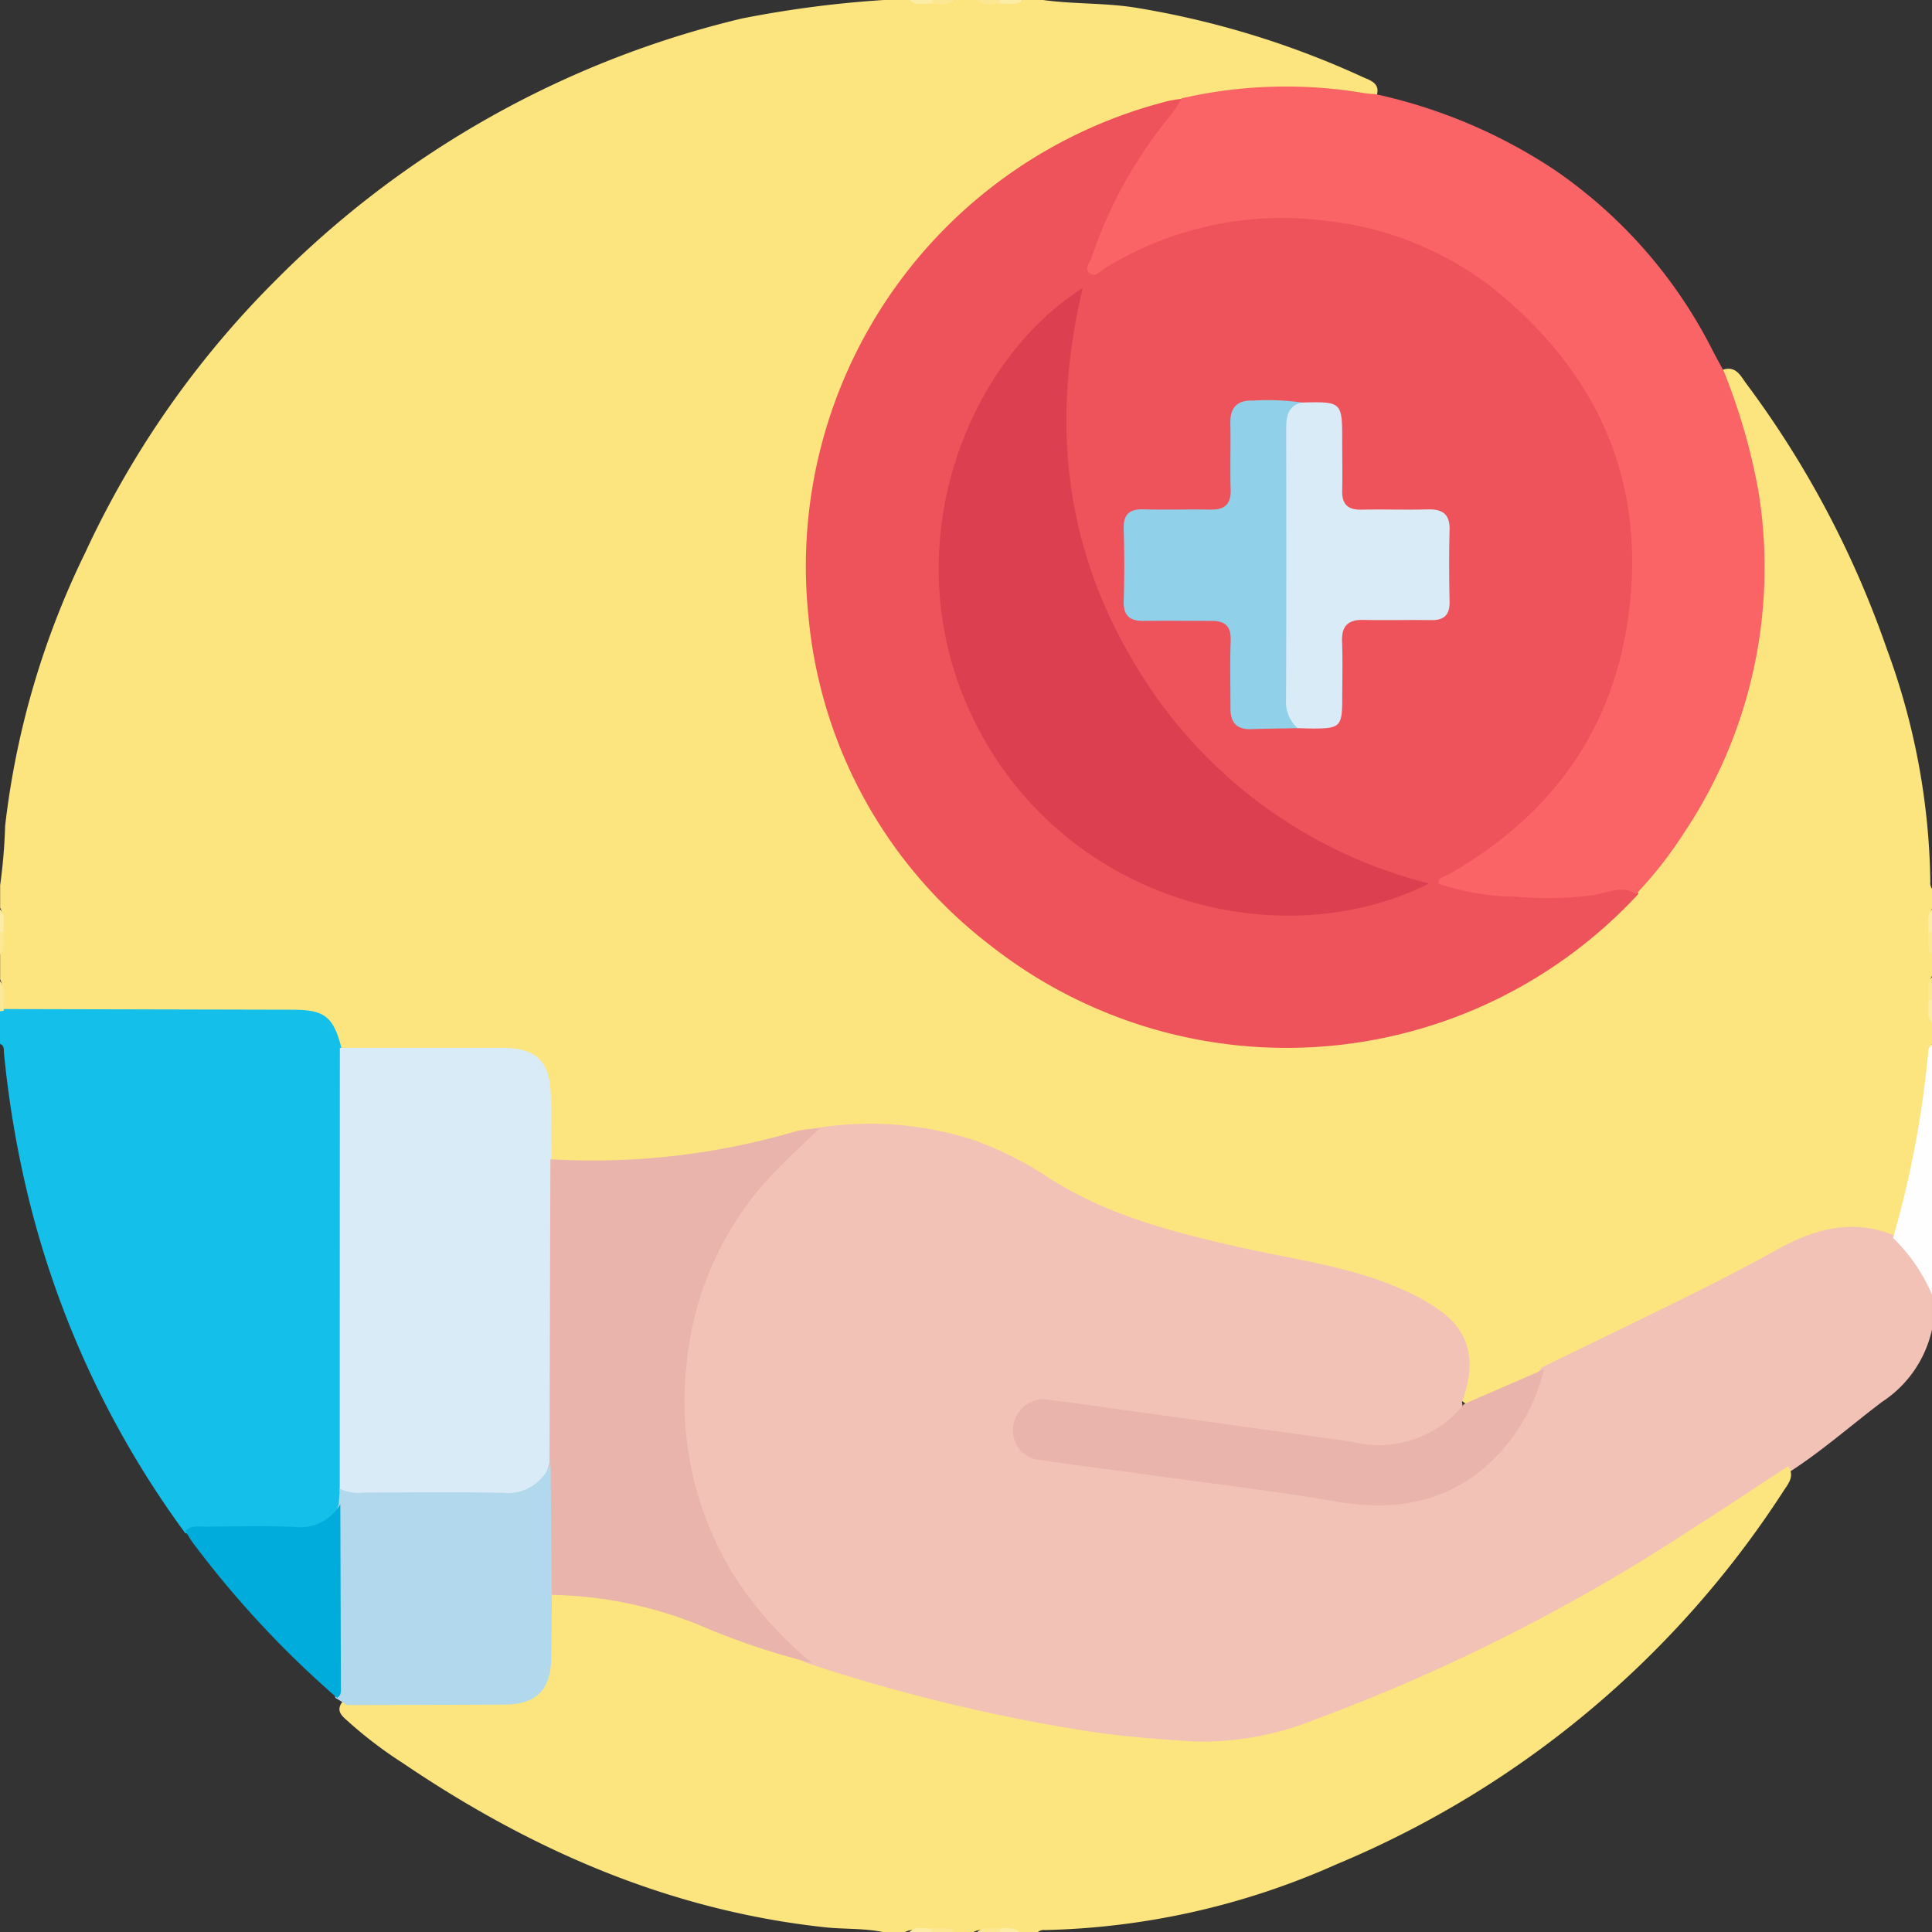 <svg xmlns="http://www.w3.org/2000/svg" width="100" height="100" viewBox="0 0 100 100">
  <rect x="0" y="0" width="100" height="100" fill="#333333" stroke="none"/>
  <g id="Grupo_75306" data-name="Grupo 75306" transform="translate(-3282 6932.527)">
    <g id="Grupo_75294" data-name="Grupo 75294" transform="translate(2104.676 -8800)">
      <g id="Grupo_75017" data-name="Grupo 75017" transform="translate(1177.324 1867.473)">
        <g id="Grupo_75016" data-name="Grupo 75016">
          <g id="Grupo_75008" data-name="Grupo 75008">
            <g id="Grupo_75007" data-name="Grupo 75007">
              <path id="Trazado_145854" data-name="Trazado 145854" d="M2042,1131.339v1.17c-.206.375-.048.781-.1,1.169.05.389-.109.8.1,1.171v1.17c-.243,1.561-.129,3.156-.41,4.707a16.976,16.976,0,0,1-1.362,5.225.971.971,0,0,1-1,.173,5.823,5.823,0,0,0-4.414.633c-2.654,1.435-5.352,2.785-8.065,4.1-1.573.765-3.139,1.552-4.774,2.186-1.017.536-2.06,1.015-3.12,1.457-.375.156-.765.379-1.16.029a1.323,1.323,0,0,1-.042-1.044,3.028,3.028,0,0,0-1.512-3.487,15.271,15.271,0,0,0-5.539-2.082c-2.612-.545-5.207-1.158-7.8-1.764a29.412,29.412,0,0,1-7.874-3.582,13.2,13.2,0,0,0-7.073-1.88c-1.2.036-2.407-.053-3.607.1a17.9,17.9,0,0,0-3.091.763,32.29,32.29,0,0,1-9.724.9,1.479,1.479,0,0,1-.995-.32,1.721,1.721,0,0,1-.314-1.2c-.01-.715.021-1.43-.018-2.144-.086-1.568-.68-2.152-2.261-2.172-2.31-.028-4.62,0-6.93-.01a2.413,2.413,0,0,1-1.414-.273,1.044,1.044,0,0,1-.377-.439,2.011,2.011,0,0,0-2.2-1.238q-4.924.013-9.849,0c-1.2,0-2.405.006-3.608,0a1.781,1.781,0,0,1-1.211-.263c-.356-.526.03-1.161-.249-1.7v-1.365c.206-.375.048-.781.1-1.169-.05-.389.108-.8-.1-1.171v-1.17a28.425,28.425,0,0,0,.259-3.075,43.4,43.4,0,0,1,4.143-14.133,48.906,48.906,0,0,1,9.826-14.071,50.537,50.537,0,0,1,24.171-13.584,56.67,56.67,0,0,1,7.5-.966h1.172c.376.206.782.048,1.171.1.39-.05.8.108,1.173-.1h1.172c.376.206.782.048,1.171.1.389-.05.8.108,1.173-.1h.976c1.6.23,3.228.149,4.825.4a45.723,45.723,0,0,1,11.8,3.6c.366.165.917.309.72.952a1.925,1.925,0,0,1-1.509.105,27.467,27.467,0,0,0-8.3.316,16.5,16.5,0,0,0-4.349,1.37c-8.159,3.7-13.19,9.94-14.606,18.781a24.455,24.455,0,0,0,22.09,27.943,23.763,23.763,0,0,0,17.733-5.646,20.735,20.735,0,0,0,2.25-2.007,34.75,34.75,0,0,0,3.969-6,23.987,23.987,0,0,0,.919-19.1c-.182-.5-.539-.992-.254-1.576.68-.2.908.364,1.2.747a50.672,50.672,0,0,1,7.257,13.706,36.055,36.055,0,0,1,2.255,12.072.485.485,0,0,0,.1.362V1129c-.206.375-.048.781-.1,1.169C2041.951,1130.557,2041.794,1130.963,2042,1131.339Z" transform="translate(-1942 -1082)" fill="#fce47f"/>
              <path id="Trazado_145855" data-name="Trazado 145855" d="M2128.664,1380.978a17.407,17.407,0,0,1,8.277.609,17.994,17.994,0,0,1,3.832,1.928c2.988,1.932,6.349,2.8,9.765,3.58,2.977.679,6.049,1.033,8.855,2.351a9.759,9.759,0,0,1,1.764,1.033c1.64,1.249,1.688,2.887,1.031,4.663.139.516-.219.792-.543,1.055a6.089,6.089,0,0,1-4.936,1.381c-5.226-.788-10.465-1.485-15.7-2.2a2,2,0,0,0-.584-.028c-.6.1-1.058.356-1.12,1.03a1.065,1.065,0,0,0,.906,1.21,24.8,24.8,0,0,0,2.8.451q6.745.874,13.473,1.869a7.994,7.994,0,0,0,8.328-4.047,16.723,16.723,0,0,1,1.51-2.515c2.515-1.225,5.037-2.435,7.542-3.679,1.545-.767,3.084-1.552,4.589-2.394,1.924-1.077,3.887-1.64,6.049-.787,1.02.2,1.392,1.014,1.752,1.837.153.349.094.754.264,1.1v1.961a6,6,0,0,1-2.578,3.741c-1.606,1.213-3.117,2.552-4.817,3.644a82.138,82.138,0,0,1-7.02,4.637,107.786,107.786,0,0,1-16.465,8.211,23.443,23.443,0,0,1-11.936,1.083,103.872,103.872,0,0,1-14.22-3.233,4.131,4.131,0,0,1-1.343-.58,16.861,16.861,0,0,1-5.7-7.547,17.646,17.646,0,0,1,4.867-19.617C2127.721,1381.37,2128.254,1381.3,2128.664,1380.978Z" transform="translate(-2086.519 -1322.57)" fill="#f3c2b7"/>
              <path id="Trazado_145856" data-name="Trazado 145856" d="M2057.842,1481.237a90.977,90.977,0,0,0,14.81,3.572c1.746.254,3.5.385,5.246.493a15.593,15.593,0,0,0,6.123-1.086,96.86,96.86,0,0,0,19.625-9.906c1.679-1.065,3.332-2.171,5-3.258.362.535-.023.937-.273,1.33a50.827,50.827,0,0,1-23.116,19.28,39.06,39.06,0,0,1-15.081,3.4.478.478,0,0,0-.363.1h-1.177c-.317-.2-.669-.053-1-.1-.383.05-.785-.108-1.155.1H2065.3c-.377-.207-.785-.048-1.176-.1-.391.05-.8-.109-1.178.1h-1.177c-.989-.2-2-.137-3-.245-8.05-.876-15.22-4.013-21.856-8.514a21.861,21.861,0,0,1-2.73-2.07c-.3-.285-.8-.577-.339-1.124a2.3,2.3,0,0,1,1.33-.216c2.149-.009,4.3.008,6.448-.008,1.613-.012,2.212-.635,2.291-2.24a7.874,7.874,0,0,1,.223-2.989,1.084,1.084,0,0,1,1.048-.387,20.761,20.761,0,0,1,4.507.691c2.153.729,4.266,1.569,6.423,2.285C2056.731,1480.551,2057.248,1480.974,2057.842,1481.237Z" transform="translate(-2016.088 -1395.163)" fill="#fce47f"/>
              <path id="Trazado_145857" data-name="Trazado 145857" d="M1951.587,1376.726a48.963,48.963,0,0,1-8.194-17.7,53.378,53.378,0,0,1-1.186-7.13c-.019-.183.037-.4-.208-.494v-1.765c.051-.1.117-.119.2-.037q7.475.017,14.951.034c1.652,0,2.107.363,2.52,1.97a1.449,1.449,0,0,1,.386,1.169c0,7.216.037,14.431-.02,21.646-.1.306-.009.638-.127.941a2.629,2.629,0,0,1-2.777,1.553C1955.287,1376.8,1953.426,1377.1,1951.587,1376.726Z" transform="translate(-1942 -1297.371)" fill="#14bfea"/>
              <path id="Trazado_145858" data-name="Trazado 145858" d="M2445.735,1371.943a9,9,0,0,0-2.016-2.938,52.192,52.192,0,0,0,1.818-9.584.486.486,0,0,1,.2-.42Z" transform="translate(-2345.735 -1304.931)" fill="#fefefe"/>
              <path id="Trazado_145859" data-name="Trazado 145859" d="M1942.2,1343.532l-.2.037V1342C1942.36,1342.472,1942.128,1343.022,1942.2,1343.532Z" transform="translate(-1942 -1291.222)" fill="#fce997"/>
              <path id="Trazado_145860" data-name="Trazado 145860" d="M2453.168,1347.795c-.33-.347-.147-.779-.192-1.173q.092-.192.192,0Z" transform="translate(-2353.168 -1294.863)" fill="#fdeca5"/>
              <path id="Trazado_145861" data-name="Trazado 145861" d="M2453.172,1342.177l-.192,0c.035-.4-.125-.828.192-1.18Z" transform="translate(-2353.172 -1290.417)" fill="#fce892"/>
              <path id="Trazado_145862" data-name="Trazado 145862" d="M2453.172,1329.791c-.317-.352-.156-.782-.192-1.18q.1-.182.192,0Z" transform="translate(-2353.172 -1280.375)" fill="#fce892"/>
              <path id="Trazado_145863" data-name="Trazado 145863" d="M1942.192,1328.611c-.036.4.125.828-.192,1.18v-1.177Q1942.092,1328.429,1942.192,1328.611Z" transform="translate(-1942 -1280.375)" fill="#fce892"/>
              <path id="Trazado_145864" data-name="Trazado 145864" d="M2453.167,1324.177l-.192,0c.043-.395-.137-.825.192-1.173Z" transform="translate(-2353.167 -1275.932)" fill="#fdeca5"/>
              <path id="Trazado_145865" data-name="Trazado 145865" d="M1942.192,1324.173l-.192,0V1323C1942.329,1323.348,1942.148,1323.778,1942.192,1324.173Z" transform="translate(-1942 -1275.932)" fill="#fdeca5"/>
              <path id="Trazado_145866" data-name="Trazado 145866" d="M2207.795,1082c-.347.33-.779.147-1.173.192q-.192-.092,0-.192Z" transform="translate(-2154.863 -1082)" fill="#fdeca5"/>
              <path id="Trazado_145867" data-name="Trazado 145867" d="M2202.176,1082c0,.064,0,.128,0,.192-.4-.035-.828.125-1.18-.192Z" transform="translate(-2150.416 -1082)" fill="#fce892"/>
              <path id="Trazado_145868" data-name="Trazado 145868" d="M2189.792,1082c-.352.317-.782.156-1.18.192-.122-.066-.12-.13,0-.192Z" transform="translate(-2140.375 -1082)" fill="#fce892"/>
              <path id="Trazado_145869" data-name="Trazado 145869" d="M2184.177,1082c0,.064,0,.128,0,.192-.394-.043-.825.137-1.173-.192Z" transform="translate(-2135.932 -1082)" fill="#fdeca5"/>
              <path id="Trazado_145870" data-name="Trazado 145870" d="M2183,1593.168c.347-.33.779-.147,1.173-.192q.192.092,0,.192Z" transform="translate(-2135.932 -1493.168)" fill="#fdeca5"/>
              <path id="Trazado_145871" data-name="Trazado 145871" d="M2188.985,1593.172c0-.064,0-.128,0-.192.4.035.828-.125,1.18.192Z" transform="translate(-2140.746 -1493.172)" fill="#fce892"/>
              <path id="Trazado_145872" data-name="Trazado 145872" d="M2201,1593.173c.352-.317.782-.156,1.18-.192q.182.1,0,.192Z" transform="translate(-2150.417 -1493.173)" fill="#fce892"/>
              <path id="Trazado_145873" data-name="Trazado 145873" d="M2207,1593.189q0-.1,0-.192c.333.028.7-.1.977.192Z" transform="translate(-2155.244 -1493.189)" fill="#fdeca5"/>
              <path id="Trazado_145874" data-name="Trazado 145874" d="M2199.241,1149.136a24.8,24.8,0,0,1-33.594,2.624,24.23,24.23,0,0,1-9.364-17,24.846,24.846,0,0,1,18.573-26.653c.282-.072.575-.1.862-.146.253.568-.151.928-.442,1.3a26.293,26.293,0,0,0-3.427,5.8,5.974,5.974,0,0,0-.429,1.422,18.281,18.281,0,0,1,15.154-1.79,17.987,17.987,0,0,1,11.268,10.045,18.56,18.56,0,0,1-7.967,23.707,16.756,16.756,0,0,0,3.907.5,19.741,19.741,0,0,0,4.289-.26C2198.505,1148.628,2199.066,1148.438,2199.241,1149.136Z" transform="translate(-2114.438 -1102.867)" fill="#ee525a"/>
              <path id="Trazado_145875" data-name="Trazado 145875" d="M2259.5,1146.658c-.766-.486-1.543-.013-2.278.068a18.509,18.509,0,0,1-4,.074,12.692,12.692,0,0,1-3.95-.669c-.06-.332.28-.347.479-.46,5.3-3.006,8.575-7.453,9.362-13.539.846-6.547-1.365-11.952-6.36-16.27a16.941,16.941,0,0,0-9.272-4.036,17.454,17.454,0,0,0-11.461,2.439c-.245.151-.516.477-.771.3-.353-.241-.022-.6.07-.881a23.214,23.214,0,0,1,4.129-7.388,8.382,8.382,0,0,0,.526-.818,24.212,24.212,0,0,1,9.47-.264c.191.029.386.036.579.053a27.189,27.189,0,0,1,9.225,3.9,24.917,24.917,0,0,1,8.183,9.317c.193.377.4.746.6,1.119a31.447,31.447,0,0,1,1.821,6.372,24.708,24.708,0,0,1-3.884,17.533A21.216,21.216,0,0,1,2259.5,1146.658Z" transform="translate(-2174.809 -1100.39)" fill="#fa6467"/>
              <path id="Trazado_145876" data-name="Trazado 145876" d="M2032.084,1382.964q0-11.469.006-22.938c2.8,0,5.6,0,8.394,0,1.78,0,2.488.7,2.525,2.47.024,1.138.021,2.277.03,3.415a1.287,1.287,0,0,1,.414,1.054c.005,4.76.04,9.519-.019,14.279a1.76,1.76,0,0,1-.049.288,2.9,2.9,0,0,1-3.146,2.053c-2.24-.077-4.485-.013-6.727-.023C2032.956,1383.561,2032.383,1383.584,2032.084,1382.964Z" transform="translate(-2014.499 -1305.79)" fill="#d9ebf6"/>
              <path id="Trazado_145877" data-name="Trazado 145877" d="M2086.176,1399.215q.022-7.854.045-15.708a37.406,37.406,0,0,0,12.768-1.467,6.115,6.115,0,0,1,1.162-.13c-.77.743-1.562,1.465-2.305,2.235a16.594,16.594,0,0,0-4.59,10.112,17.062,17.062,0,0,0,2.492,10.824,19.414,19.414,0,0,0,4.011,4.5,38.314,38.314,0,0,1-5.913-2,21.339,21.339,0,0,0-7.6-1.529,1.094,1.094,0,0,1-.411-1.038C2085.879,1403.076,2085.583,1401.119,2086.176,1399.215Z" transform="translate(-2057.732 -1323.502)" fill="#e9b4ab"/>
              <path id="Trazado_145878" data-name="Trazado 145878" d="M2238.411,1445a9.686,9.686,0,0,1-3.278,5.253c-2.256,1.8-4.815,2.053-7.588,1.573-3.1-.537-6.24-.9-9.363-1.332-1.964-.272-3.932-.52-5.893-.808a1.515,1.515,0,0,1-1.332-1.826,1.575,1.575,0,0,1,1.885-1.276c1.549.187,3.093.416,4.639.631q4.733.656,9.464,1.317c.58.081,1.164.146,1.737.262a5.639,5.639,0,0,0,5.594-2Z" transform="translate(-2158.495 -1374.122)" fill="#e9b4ab"/>
              <path id="Trazado_145879" data-name="Trazado 145879" d="M2041.188,1470.153q.033,3.418.066,6.835c-.01,1.076-.016,2.152-.03,3.228-.021,1.7-.765,2.448-2.445,2.454q-4.061.015-8.121.022l-.606-.37a11.813,11.813,0,0,1-.2-3.281c-.016-1.393.014-2.786-.01-4.179a6.175,6.175,0,0,1,.383-2.569l.051-.8a2.154,2.154,0,0,0,1.237.2c2.414,0,4.828-.039,7.241.017A2.329,2.329,0,0,0,2041.188,1470.153Z" transform="translate(-2012.69 -1394.44)" fill="#b1d8ec"/>
              <path id="Trazado_145880" data-name="Trazado 145880" d="M1998.916,1481.07q.015,4.712.029,9.425c0,.218.049.464-.2.6a51.5,51.5,0,0,1-7.436-7.991c-.153-.207-.28-.433-.418-.651.288-.294.66-.217,1.009-.218,1.552-.006,3.107-.055,4.656.016A2.394,2.394,0,0,0,1998.916,1481.07Z" transform="translate(-1981.301 -1403.216)" fill="#00acdb"/>
              <path id="Trazado_145881" data-name="Trazado 145881" d="M2198.559,1158.016c-1.643,6.876-.947,13.289,2.566,19.243a24.658,24.658,0,0,0,15.361,11.581c-7.5,3.749-18.247,1.137-23.12-7.614C2188.4,1172.306,2192.263,1162,2198.559,1158.016Z" transform="translate(-2142.515 -1143.109)" fill="#dc4050"/>
              <path id="Trazado_145882" data-name="Trazado 145882" d="M2248.94,1205.146c-.814.016-1.629.023-2.442.05-.751.025-1.067-.353-1.064-1.072,0-1.174-.031-2.35.011-3.522.026-.729-.292-1.01-.974-1.008-1.174,0-2.349-.016-3.522,0-.733.011-1.067-.273-1.041-1.046.042-1.238.038-2.479,0-3.718-.023-.782.322-1.034,1.06-1.011,1.141.035,2.283-.008,3.425.014.734.014,1.076-.267,1.051-1.039-.037-1.14.01-2.283-.016-3.424-.019-.831.364-1.213,1.175-1.178a12.182,12.182,0,0,1,2.527.1,7.114,7.114,0,0,0-.37,2.783c.012,3.755.024,7.51-.009,11.264C2248.742,1203.286,2248.907,1204.209,2248.94,1205.146Z" transform="translate(-2181.745 -1167.456)" fill="#91d0e9"/>
              <path id="Trazado_145883" data-name="Trazado 145883" d="M2283.537,1205.568a1.825,1.825,0,0,1-.594-1.476c.021-4.662.016-9.324.008-13.986,0-.626.052-1.188.777-1.391,2.121-.053,2.121-.053,2.121,2.015,0,.849.018,1.7,0,2.545-.019.712.3,1,1,.984,1.142-.025,2.285.017,3.426-.014.771-.021,1.155.247,1.132,1.072-.035,1.239-.023,2.48,0,3.72.01.664-.282.949-.941.939-1.175-.017-2.35.015-3.524-.01-.79-.017-1.126.312-1.1,1.112.038,1.01.011,2.023.008,3.035,0,1.34-.13,1.471-1.431,1.474C2284.124,1205.589,2283.83,1205.576,2283.537,1205.568Z" transform="translate(-2216.377 -1167.879)" fill="#d9ebf6"/>
            </g>
          </g>
        </g>
      </g>
    </g>
  </g>
</svg>
